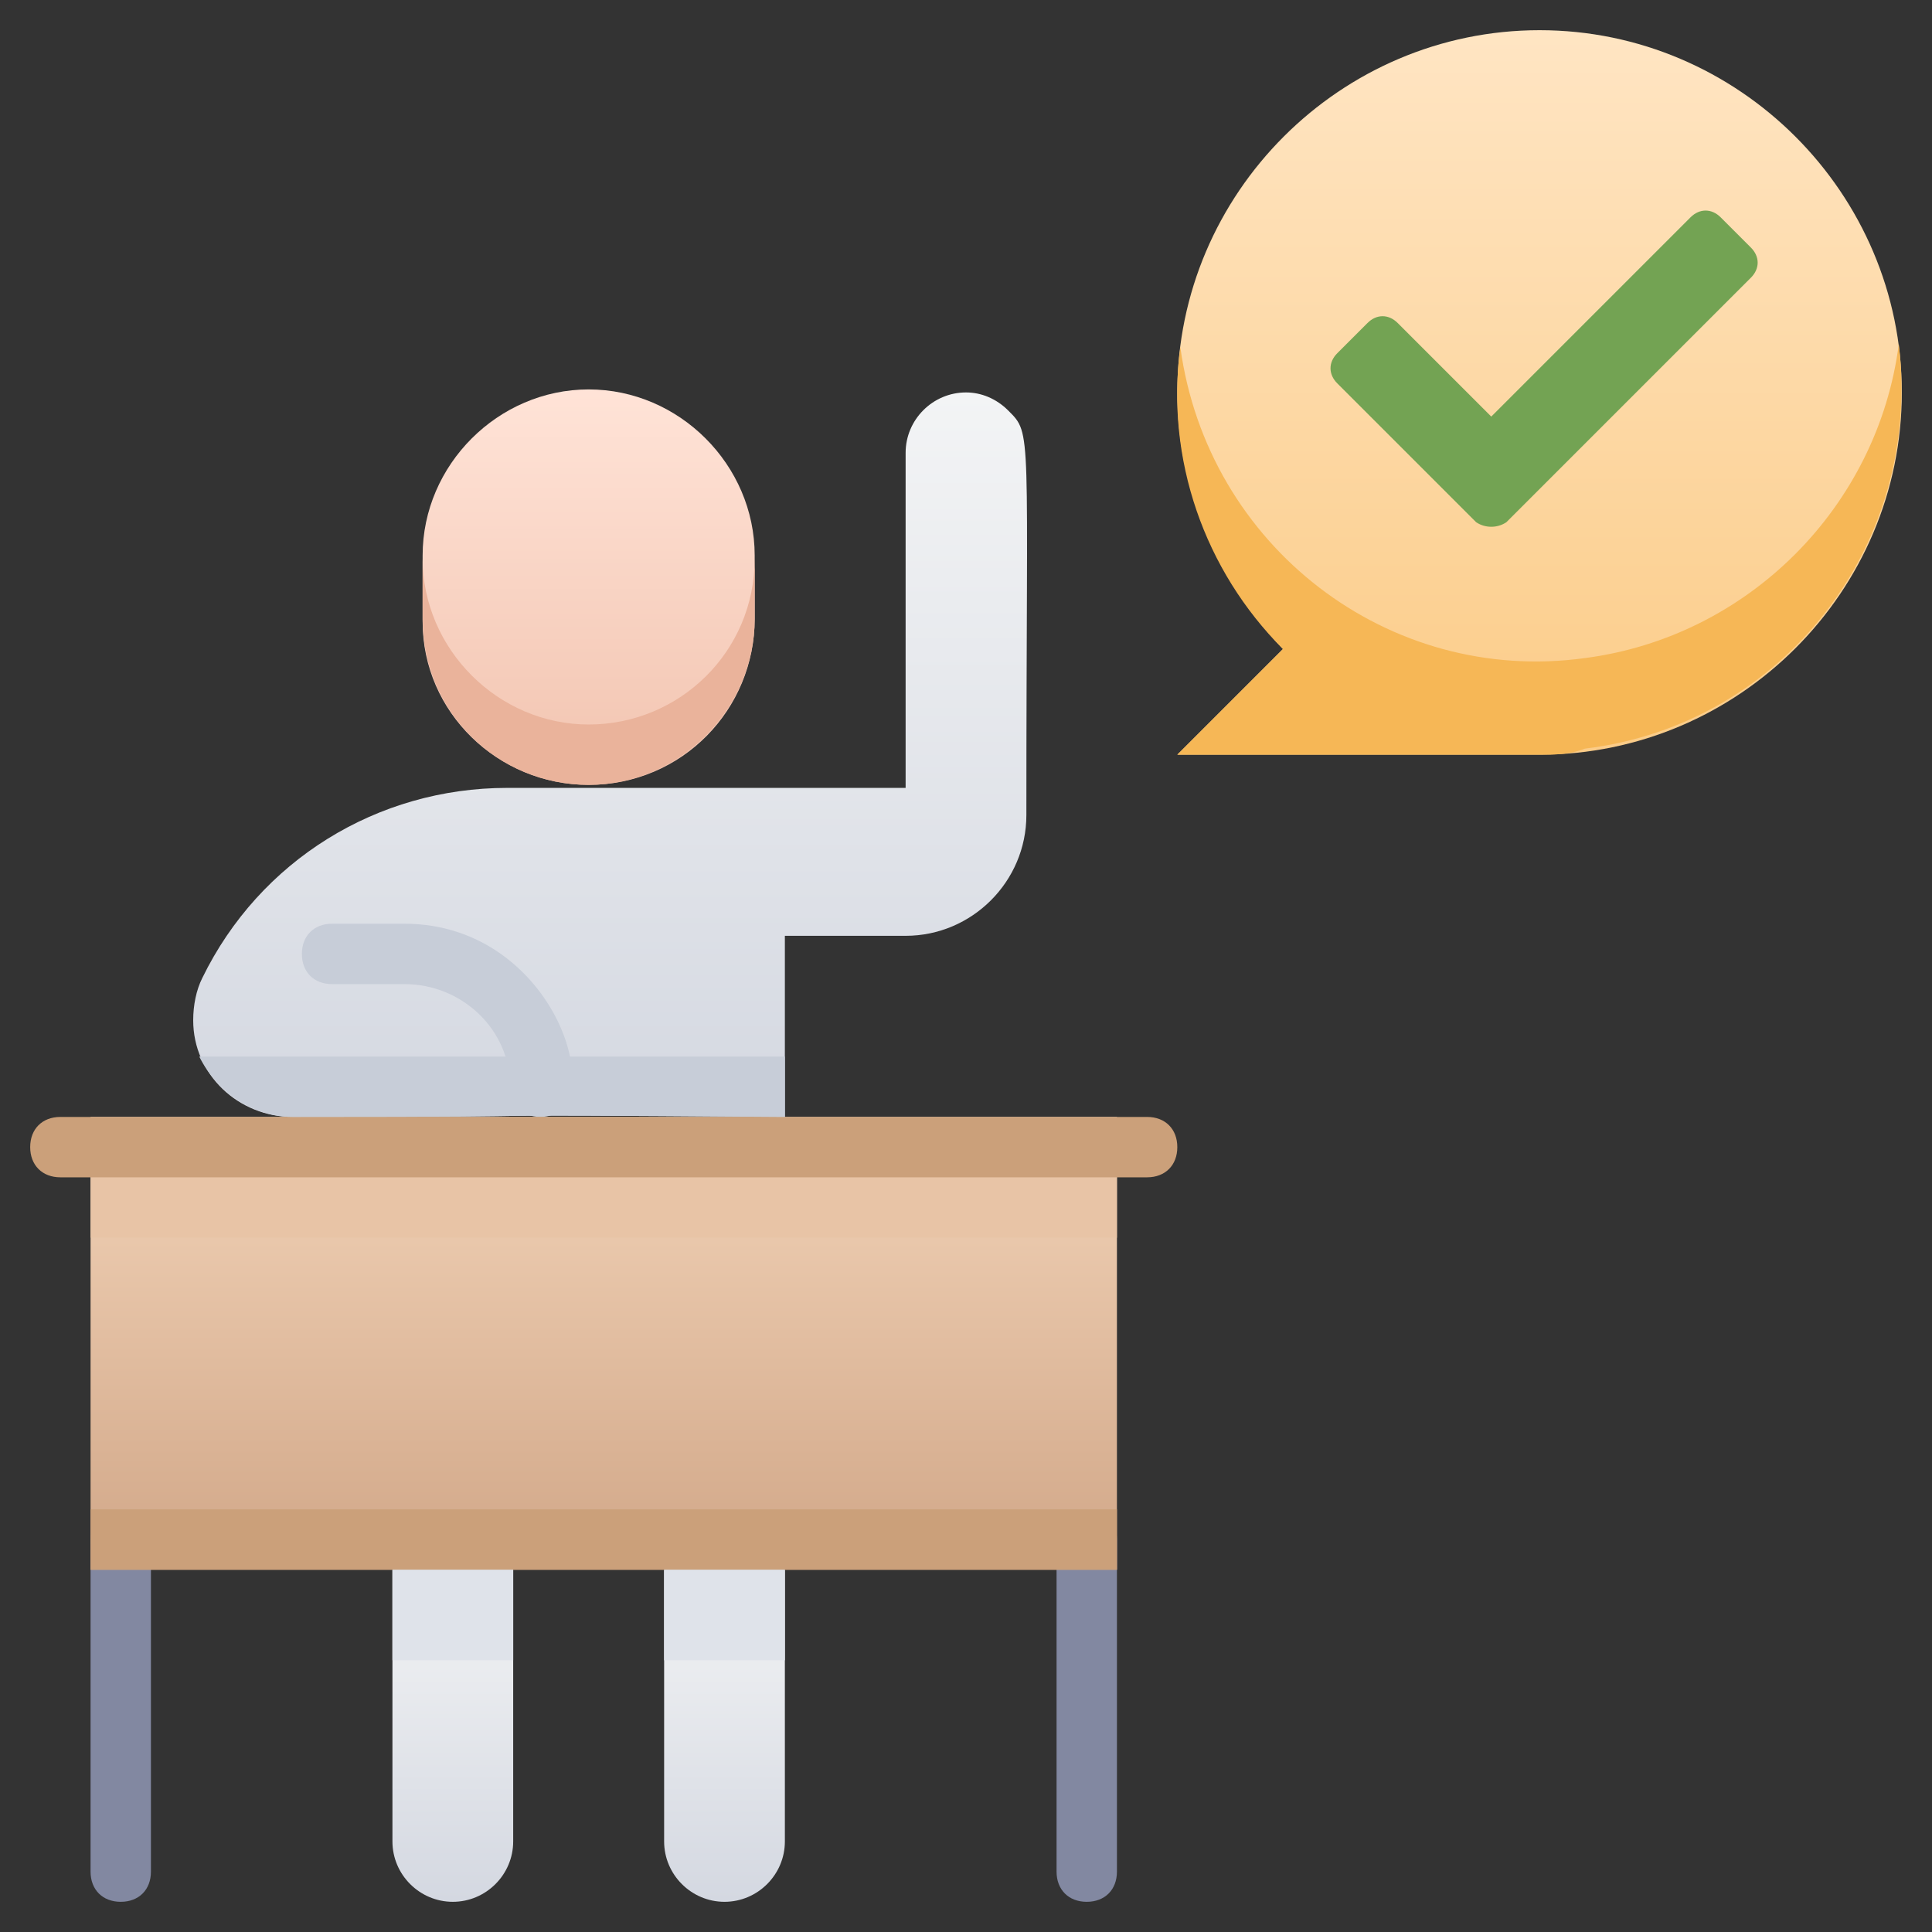 <?xml version="1.0" encoding="utf-8"?>
<!-- Generator: Adobe Illustrator 23.0.2, SVG Export Plug-In . SVG Version: 6.00 Build 0)  -->
<svg version="1.1" id="Layer_1" xmlns="http://www.w3.org/2000/svg" xmlns:xlink="http://www.w3.org/1999/xlink" x="0px" y="0px"
	 viewBox="0 0 64 64" style="enable-background:new 0 0 64 64;" xml:space="preserve">
<rect x="0" y="0" width="64" height="64" fill="#333333" stroke="none"/>
<style type="text/css">
	.st0{fill:url(#SVGID_1_);}
	.st1{fill:#EAB39B;}
	.st2{fill:url(#SVGID_2_);}
	.st3{fill:url(#SVGID_3_);}
	.st4{fill:#8288A1;}
	.st5{fill:url(#SVGID_4_);}
	.st6{fill:#C7CDD8;}
	.st7{fill:url(#SVGID_5_);}
	.st8{fill:#F6B756;}
	.st9{fill:url(#SVGID_6_);}
	.st10{fill:#CBA07A;}
	.st11{fill:#E8C4A6;}
	.st12{fill:#DFE3EA;}
	.st13{fill:#73A353;}
</style>
<title>Student Question</title>
<g id="Student_Question">
	
		<linearGradient id="SVGID_1_" gradientUnits="userSpaceOnUse" x1="19.5" y1="39.999" x2="19.5" y2="52.999" gradientTransform="matrix(1 0 0 -1 0 66)">
		<stop  offset="0" style="stop-color:#F2C4B0"/>
		<stop  offset="1" style="stop-color:#FFE3D7"/>
	</linearGradient>
	<path class="st0" d="M19.5,26c-3,0-5.5-2.4-5.5-5.4c0,0,0-0.1,0-0.1v-2.1c0-3,2.5-5.5,5.5-5.5s5.5,2.5,5.5,5.5v2.1
		C25,23.5,22.6,26,19.5,26C19.6,26,19.5,26,19.5,26z"/>
	<path class="st1" d="M25,18.5v2c0,3-2.5,5.5-5.5,5.5S14,23.6,14,20.5v-2c0,3,2.5,5.5,5.5,5.5S25,21.6,25,18.5z"/>
	
		<linearGradient id="SVGID_2_" gradientUnits="userSpaceOnUse" x1="15" y1="3.02" x2="15" y2="14" gradientTransform="matrix(1 0 0 -1 0 66)">
		<stop  offset="0" style="stop-color:#D4D8E1"/>
		<stop  offset="1" style="stop-color:#F3F4F5"/>
	</linearGradient>
	<path class="st2" d="M13,52h4v9c0,1.1-0.9,2-2,2s-2-0.9-2-2V52z"/>
	
		<linearGradient id="SVGID_3_" gradientUnits="userSpaceOnUse" x1="24" y1="3.02" x2="24" y2="14" gradientTransform="matrix(1 0 0 -1 0 66)">
		<stop  offset="0" style="stop-color:#D4D8E1"/>
		<stop  offset="1" style="stop-color:#F3F4F5"/>
	</linearGradient>
	<path class="st3" d="M22,52h4v9c0,1.1-0.9,2-2,2s-2-0.9-2-2V52z"/>
	<path class="st4" d="M3,62V51c0-0.6,0.4-1,1-1s1,0.4,1,1v11c0,0.6-0.4,1-1,1S3,62.6,3,62z"/>
	<path class="st4" d="M35,62V51c0-0.6,0.4-1,1-1s1,0.4,1,1v11c0,0.6-0.4,1-1,1S35,62.6,35,62z"/>
	
		<linearGradient id="SVGID_4_" gradientUnits="userSpaceOnUse" x1="20.197" y1="29" x2="20.197" y2="52.992" gradientTransform="matrix(1 0 0 -1 0 66)">
		<stop  offset="0" style="stop-color:#D4D8E1"/>
		<stop  offset="1" style="stop-color:#F3F4F5"/>
	</linearGradient>
	<path class="st5" d="M34,27c0,2.2-1.8,4-4,4h-4c0,4.8,0,3.5,0,6c-13.5-0.1-4.6,0-16.3,0c-1.8,0-3.3-1.4-3.3-3.2
		c0-0.5,0.1-1,0.3-1.4c1.9-3.9,5.8-6.3,10.1-6.3H30V15c0-1.1,0.9-2,2-2c0.5,0,1,0.2,1.4,0.6C34.2,14.4,34,14.1,34,27z"/>
	<path class="st6" d="M17.9,37c-0.6,0-1-0.4-1-1c0-1.9-1.6-3.4-3.5-3.4H11c-0.6,0-1-0.4-1-1s0.4-1,1-1h2.4
		C18.5,30.6,20.3,37,17.9,37z"/>
	
		<linearGradient id="SVGID_5_" gradientUnits="userSpaceOnUse" x1="50.995" y1="41" x2="50.995" y2="65" gradientTransform="matrix(1 0 0 -1 0 66)">
		<stop  offset="0" style="stop-color:#FBCC88"/>
		<stop  offset="1" style="stop-color:#FFE5C3"/>
	</linearGradient>
	<path class="st7" d="M51,1c-6.6,0-12,5.4-12,12c0,3.2,1.3,6.2,3.5,8.5L39,25h12c6.6,0,12-5.4,12-12S57.6,1,51,1z"/>
	<path class="st8" d="M51,25H39l3.5-3.5c-2.6-2.6-3.9-6.3-3.4-10C40,18.1,46,22.7,52.5,21.8c5.4-0.7,9.7-5,10.4-10.4
		c0.8,6.6-3.8,12.6-10.4,13.4C52,25,51.5,25,51,25z"/>
	
		<linearGradient id="SVGID_6_" gradientUnits="userSpaceOnUse" x1="20" y1="14" x2="20" y2="29" gradientTransform="matrix(1 0 0 -1 0 66)">
		<stop  offset="0" style="stop-color:#D1A788"/>
		<stop  offset="1" style="stop-color:#F2D3B8"/>
	</linearGradient>
	<rect x="3" y="37" class="st9" width="34" height="15"/>
	<rect x="3" y="50" class="st10" width="34" height="2"/>
	<rect x="3" y="38" class="st11" width="34" height="3"/>
	<path class="st10" d="M38,39H2c-0.6,0-1-0.4-1-1s0.4-1,1-1h36c0.6,0,1,0.4,1,1S38.6,39,38,39z"/>
	<path class="st6" d="M26,35v2c-13.5-0.1-4.6,0-16.3,0c-1.3,0-2.5-0.8-3.1-2H26z"/>
	<rect x="13" y="52" class="st12" width="4" height="3"/>
	<rect x="22" y="52" class="st12" width="4" height="3"/>
	<path class="st13" d="M48.9,17.3l-4.6-4.6c-0.3-0.3-0.3-0.7,0-1l1-1c0.3-0.3,0.7-0.3,1,0l3.1,3.1L56,7.2c0.3-0.3,0.7-0.3,1,0l1,1
		c0.3,0.3,0.3,0.7,0,1l-8.1,8.1C49.6,17.5,49.2,17.5,48.9,17.3L48.9,17.3z"/>
</g>
</svg>
